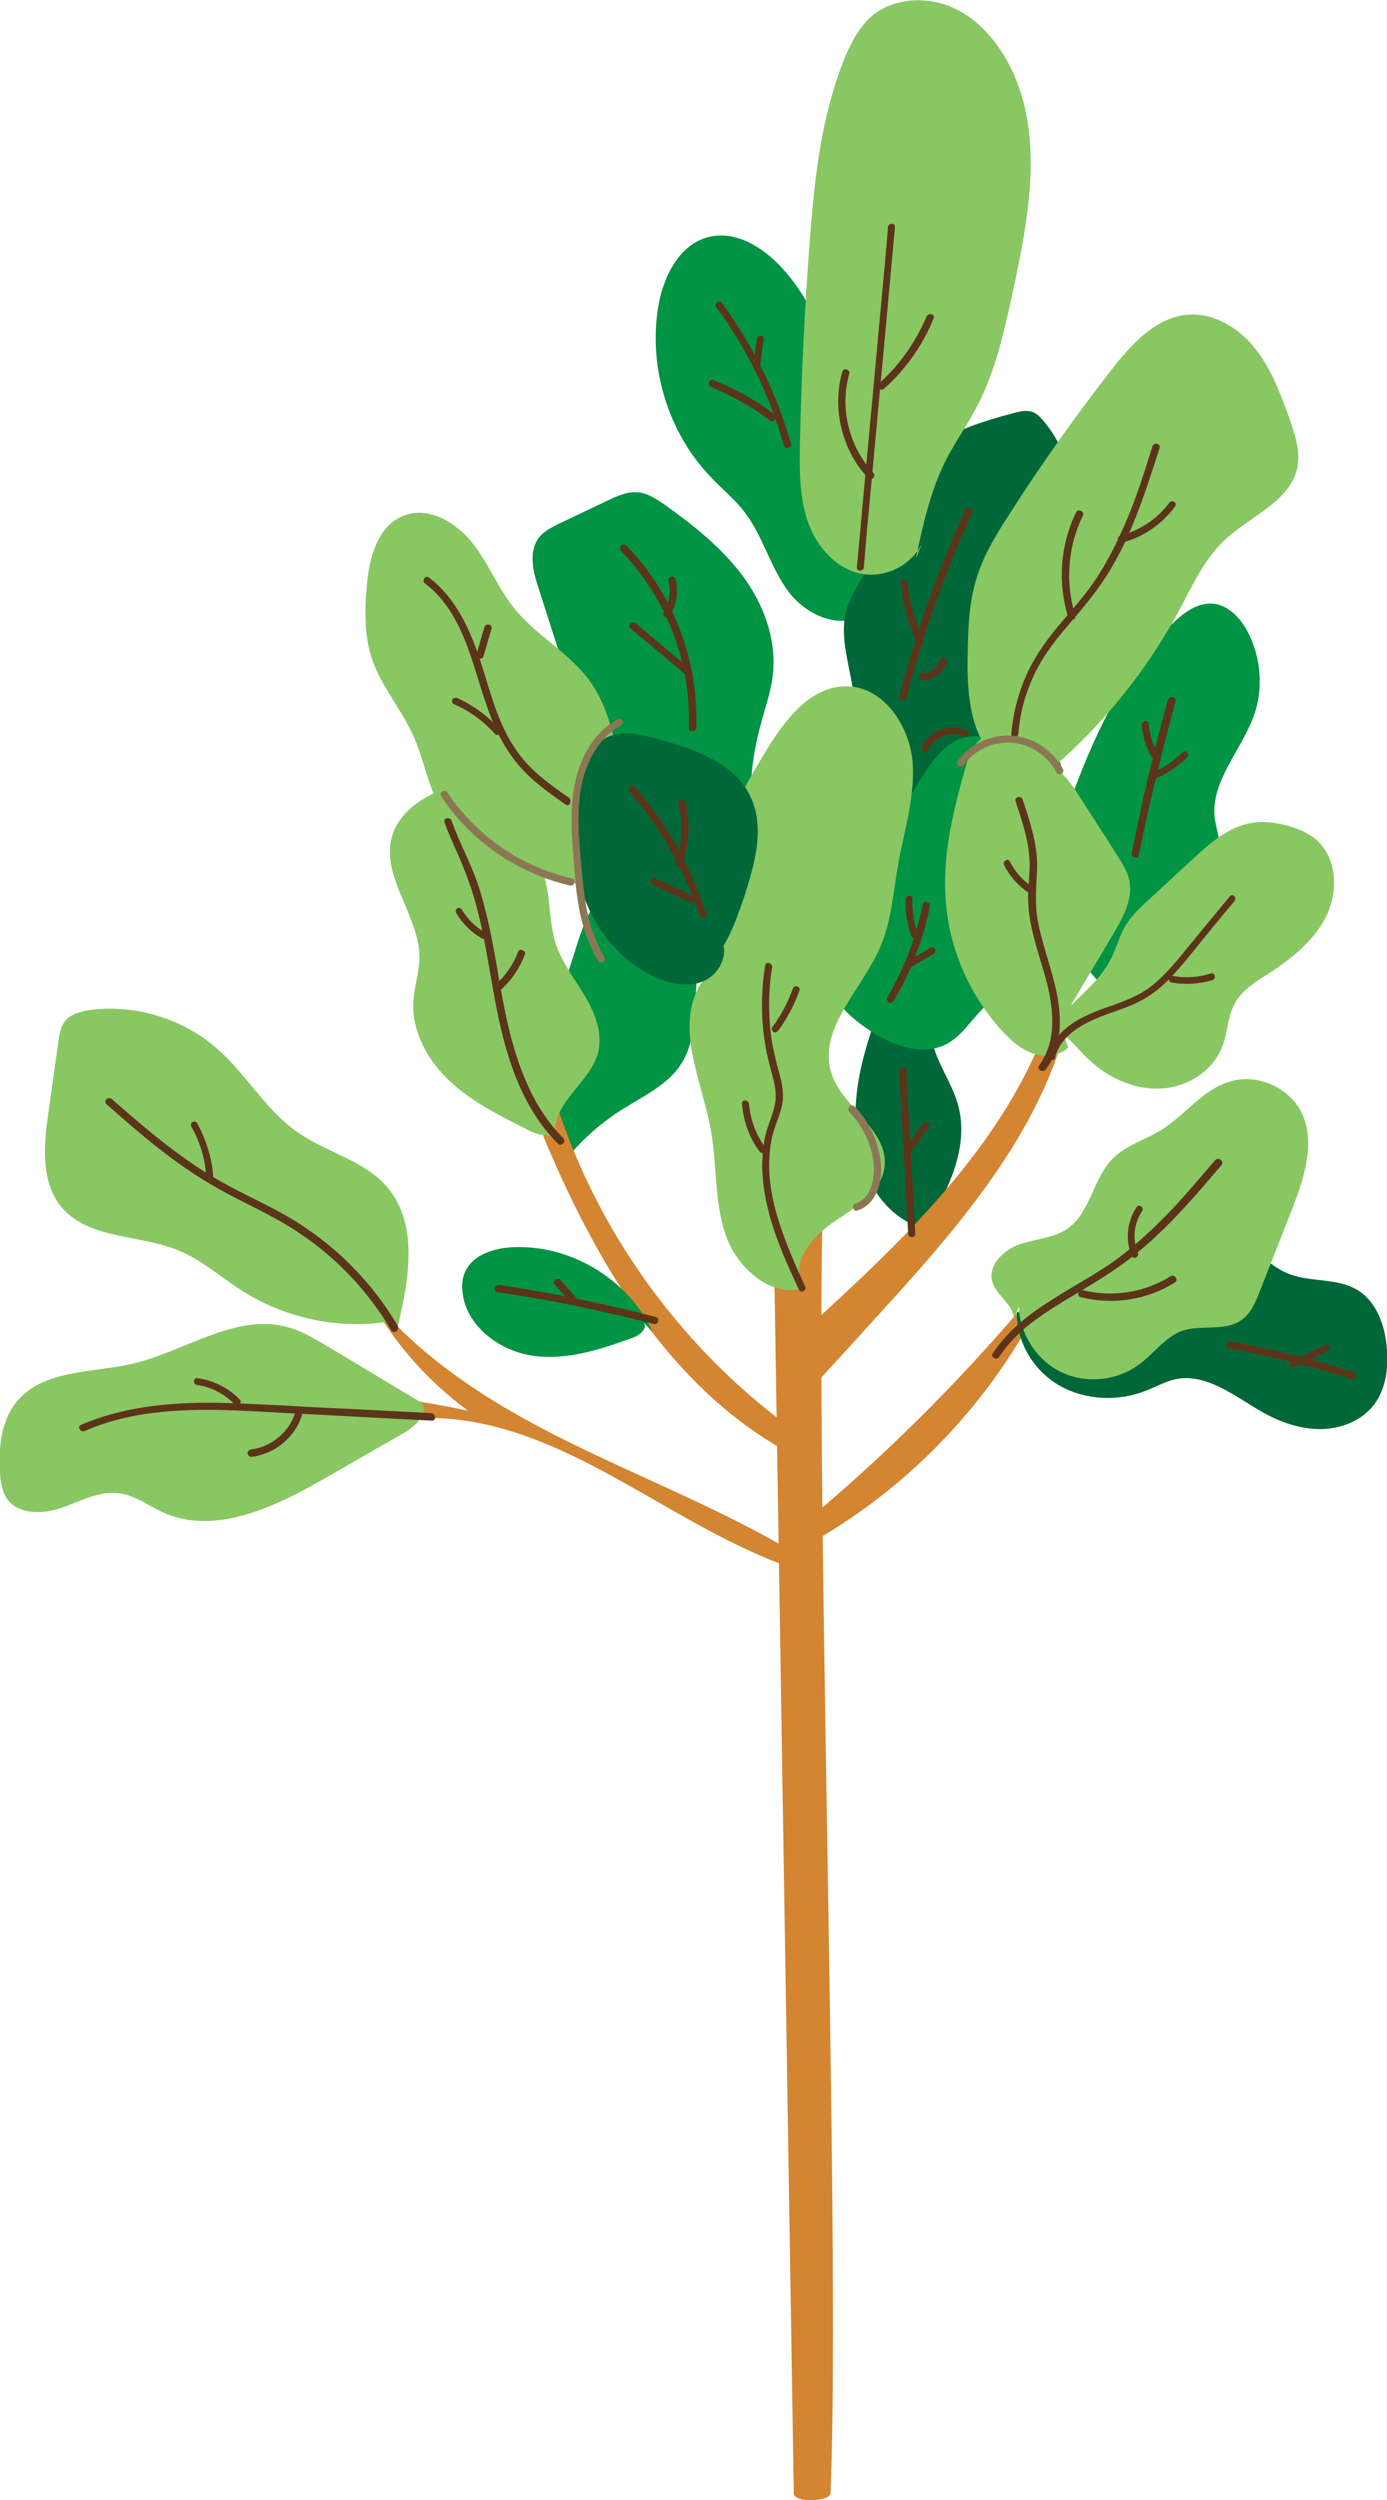 <svg xmlns="http://www.w3.org/2000/svg" width="294.6" height="530.8" style="overflow:visible;enable-background:new 0 0 294.6 530.8" xml:space="preserve">
    <style>
        .st0{fill:#006838}.st1{fill:#009444}.st2{fill:#d38531}.st3{fill:#89c763}.st4{fill:#5b341a}.st5{fill:#8c7754}
    </style>
    <path class="st0" d="M195.7 262.2c5.1-8.4 10.4-18.1 7.8-27.6-1.4-5.1-5-9.5-5.7-14.7-.6-4.5 1-9.4-1-13.5-.6-1.1-1.5-2.2-2.8-2.5-2.5-.5-4.2 2.3-5.1 4.7-2.7 6.9-5.4 13.8-6.6 21.1-1.2 7.3-.7 15.1 2.7 21.6 2.7 5.1 7.6 9.5 13.4 9.6l-2.7 1.3z"/>
    <path class="st1" d="M119.7 246.8c3.5-4.5 7.8-8.4 12.7-11.4 4.4-2.8 9.4-5.1 12.2-9.4 2.9-4.4 2.9-9.9 3.2-15.1.3-5.1 1-10.2-.2-15.2-1.2-4.9-5-9.7-10-10.2-4.1-.4-8 2-10.5 5.3s-3.8 7.3-5 11.2c-2.7 8.3-5.3 16.8-5.1 25.5.1 6-2.6 16.6 2.7 19.3zM236 209.1c7.2-4.3 13.5-10.1 18.4-16.9 2.7-3.8 5.1-8.2 4.7-12.8-.2-1.9-.8-3.8-1.1-5.7-.9-7.9 5.8-14.5 8.4-22 2-5.7 1.4-12.2-1.4-17.6-1.5-2.8-3.9-5.4-7-5.9-3.6-.5-6.8 2-9.4 4.6-10.2 10.2-16.4 23.7-21.3 37.3-1.1 3.2-2.2 6.4-2.8 9.7-1.8 10.8 2.1 22.5 10.2 29.9l1.3-.6zm-53.8-74.9c1.7-7 3.4-13.9 5.1-20.9.9-3.7 1.8-7.7.5-11.3-1.4-3.6-4.8-6.1-7-9.3-3.5-5.1-3.7-11.7-5.1-17.7-1.6-6.7-4.9-12.9-9.5-18-4-4.4-9.8-8.1-15.6-6.7-6.3 1.5-9.8 8.5-10.8 14.9-2.1 12.8 2.1 26.6 11.1 36 2.4 2.6 5.2 4.8 7.3 7.6 3.9 5.1 5.4 11.6 9.2 16.7 3.7 5.1 11.5 8.6 16.4 4.5l-1.6 4.2z"/>
    <path class="st0" d="M189.9 184.5c6.2-3.8 14.4-4.5 19.2-10 5.6-6.5 3.9-16.7 8.1-24.2 2.2-3.8 5.8-6.8 7.3-11 1.8-5.1 0-10.7.6-16 .4-3.5 1.7-6.8 2.5-10.3 1.7-8.3-.6-17.4-6.1-23.8-.6-.7-1.3-1.4-2.1-1.7-1.3-.5-2.7-.2-4.1.2-8.7 2.3-18.4 5.3-22.8 13.2-2.5 4.5-2.9 9.9-5 14.6-2.3 5-6.5 9-7.8 14.3-1.6 6.5 1.5 13.2 1.8 19.8.2 4.9-1 9.7-1.7 14.6s-.7 10.1 1.8 14.3c2.5 4.2 8.1 6.9 12.5 4.7 1-.5 2-1.8 1.3-2.7l-5.5 4z"/>
    <path class="st1" d="M178.6 204.3c3.7-14.1 9.7-27.7 17.6-39.9 2.3-3.6 5.2-7.3 9.4-8 1.7-.3 3.5 0 5.3.3 3.1.5 6.3 1 9.4 1.5 1.1.2 2.2.4 3.1 1 1.8 1.2 2.1 3.7 2.3 5.8.5 6.9.7 13.9.4 20.9-.3 6.8-1.1 14-5.7 19.1-3.3 3.6-8 5.6-11.5 9-2.5 2.4-4.4 5.6-7.4 7.4-5.8 3.4-13.3.1-18.7-4-2.3-1.7-4.5-3.7-5.5-6.4s-.4-6.2 2.1-7.6l-.8.9zm-13.4-20.2c-7.7-7.9-6.3-20.9-3.3-31.5.9-3.2 2-6.4 2.3-9.8.7-7.3-2.1-14.7-6.5-20.6-4.4-5.9-10.3-10.6-16.3-14.9-1.9-1.3-3.9-2.7-6.2-2.8-2.1-.1-4.1.8-6 1.7-3.4 1.6-6.9 3.3-10.3 4.9-1.6.8-3.3 1.6-4.4 3-2.3 3-1.3 7.2-.1 10.8 2.6 8.1 5.2 16.3 7.9 24.4 2.5 7.7 5 15.5 9.4 22.3 4.4 6.8 10.9 12.6 18.8 14.3 5.5 1.2 11.8.1 15.8-4l-1.1 2.2z"/>
    <path class="st2" d="M176.4 529.3c2.3-55-3.9-231.9-1.3-282.8l-10.9 7.1 4.4 275.7c0 2.2 7.8 1.8 7.8 0z"/>
    <path class="st2" d="M167.1 328.7c-15.3-8.9-31.8-15.3-47.6-23.2-15.8-7.9-31.1-17.7-41.9-31.6 5.1 10.1 12.7 18.9 21.8 25.6-5.6-1.2-11.3-2.2-17-2.8 1.8 3.9 7.1 4.2 11.3 4.4 28 1.5 50.2 24.3 77 32.6-.3-1.3-.6-2.5-.9-3.8l-2.7-1.2z"/>
    <path class="st3" d="M89.2 297.6c-6.6-3.9-13.1-7.9-19.7-11.8-2.7-1.6-5.5-3.3-8.6-4.1-11-2.9-21.6 5.2-32.7 7.8-8.6 2-18.9 1.2-24.6 8-3.4 4.1-3.9 9.8-3.6 15.1.1 1.9.4 4 1.5 5.6 2.4 3.4 7.6 3.3 11.6 1.9s7.9-3.6 12.1-3.1c3.5.4 6.5 2.8 9.7 4.2 11.1 4.8 23.7-1.4 34.2-7.4 5.6-3.2 11.1-6.4 16.7-9.6 2.5-1.4 5.4-4.3 3.7-6.7l-.3.1zm-4.7-16.1c2.4-9.9 4.4-21.6-2.2-29.4-4.9-5.8-13-7.4-19.2-11.8-6.6-4.6-10.7-12.1-16.8-17.5-7.3-6.5-17.4-9.6-27-8.4-2 .3-4.2.8-5.5 2.4-.9 1.2-1.2 2.8-1.4 4.3l-2.1 15c-1 6.9-1.7 14.7 2.7 20.1 5.8 7 16.6 5.8 25 9.3 5 2.1 9.1 5.8 13.7 8.7 9.4 5.9 21 8.2 31.9 6.2l.9 1.1z"/>
    <path class="st2" d="M217.8 276.7c-14.8 17.5-31.1 33.6-48.8 48.1.6 1.2 1.3 2.4 1.9 3.5 21-11.5 38.4-29.3 49.5-50.5-.9-.4-1.8-.8-2.7-1.1h.1z"/>
    <path class="st0" d="M216 278.5c-.2 6.4 3.6 12.6 9.1 15.7s12.5 3.4 18.4 1c2.1-.8 4-1.9 6.2-2.4 6.5-1.3 12.4 3.5 18.1 6.8 3.8 2.2 8.1 3.8 12.6 3.8 4.4 0 9-1.8 11.6-5.4 2.3-3.2 2.9-7.4 2.6-11.3-.3-5-2.1-10.4-6.4-12.9-4.4-2.6-10.1-1.5-14.8-3.5-6.2-2.6-10.2-10.3-16.9-10.4-3.7 0-6.9 2.3-10.3 3.5-5.3 1.9-11.4 1.3-16.5 3.8s-8.2 7.8-10.8 12.9l-2.9-1.6z"/>
    <path class="st2" d="M172 295.1c4.3-4.7 8.6-9.3 12.8-14 18.7-20.4 38.3-42.3 43.1-69.6l-3.9 1.2c-8.5 28.5-31.5 50.1-53.5 70.1l1.5 12.3z"/>
    <path class="st3" d="M221.9 221.6c2.4-7.3 10.7-11.2 14.1-18.1 1.1-2.2 1.7-4.5 2.8-6.6 1.3-2.2 3.1-4 5-5.7 3.1-2.9 6.3-5.8 9.4-8.7 3.7-3.4 7.7-7 12.7-7.8 2.4-.4 4.8-.1 7.2.5 2.3.6 4.6 1.5 6.4 3 4.5 3.9 4.8 11 2.2 16.3-2.6 5.3-7.5 9.1-12.4 12.3-2.7 1.7-5.5 3.4-7 6.2-1.6 2.8-1.5 6.2-2.7 9.2-2 5.3-7.7 8.8-13.4 8.9-5.7.2-11.2-2.5-15.3-6.5-2.3-2.2-4.2-4.8-7-6.3l-2 3.3z"/>
    <path class="st3" d="m225.1 217.4 11.4-19.2c2.1-3.5 4.3-7.6 3.3-11.6-.4-1.7-1.4-3.2-2.3-4.7-2.7-4.3-5.5-8.5-8.2-12.8-1.1-1.7-2.2-3.4-3.7-4.8-2.5-2.2-5.7-3.3-8.5-5.2-2.2-1.4-4.5-3.4-7-3-2.9.6-4.2 3.9-5 6.7-2.5 8.9-4.8 18-4.3 27.2.5 10.6 4.8 20.9 11.9 28.7 1.8 2 3.9 3.9 6.5 4.9 2.6.9 5.7.7 7.7-1.2l-1.8-5z"/>
    <path class="st2" d="M165.6 301.4c-21.9-16.8-38.6-40.2-47.2-66.4-1.7-.3-3.2 1.3-3.4 3s.4 3.3 1.1 4.9c11.1 26.2 26.8 52.3 51.8 65.7-.1-2.6-.1-5.2-.2-7.8l-2.1.6z"/>
    <path class="st3" d="M117.9 239.9c.2-6.3 7.4-10.2 9.1-16.3 1.1-4.2-.6-8.5-2.8-12.2-2.2-3.7-4.9-7.1-6.2-11.2-1.5-4.8-1-10-2.6-14.8-2-5.9-7-10.2-11.8-14.2-2.1-1.7-4.3-3.5-7-3.7-2-.2-4 .6-5.8 1.6-3.3 1.8-6.2 4.5-7.4 8-2.9 8.7 5.8 17.3 5.7 26.4-.1 3-1.1 6-1.3 9-.4 6.4 3 12.6 7.7 17s10.5 7.3 16.3 10.2c1.3.7 2.7 1.3 4.2 1.3s3.1 3 3.3 1.5l-1.4-2.6z"/>
    <path class="st1" d="M138.6 282.7c-5.2-11.2-17.6-18.6-29.9-17.9-4.1.2-8.7 1.8-10.1 5.7-.4 1.1-.5 2.2-.4 3.4.5 7.3 7.6 12.8 14.8 13.9 7.3 1.1 14.5-1.3 21.4-3.8 1.4-.5 3.1-1.8 2.4-3.1l1.8 1.8z"/>
    <path class="st3" d="M170.2 272.4c-2-5.1 2.7-10.2 7.2-13.2s10-6.3 10.5-11.7c.7-7.7-8.9-12.3-11.3-19.6-3-9.4 6.4-17.7 10.3-26.7 2.4-5.4 2.8-11.5 3.8-17.3 1.3-7.5 3.8-15 3.1-22.5-.8-7.6-6.2-15.5-13.8-15.7-7.9-.2-13.5 7.4-17.6 14.2-4.1 6.8-8.4 14.1-8.7 22.1-.2 6.6 2.3 13.5-.3 19.6-1.3 3-3.6 5.3-5.1 8.2-4.7 9.2.9 20 2.7 30.2 1.3 7.3.7 15 3.1 22.1 2.4 7 9.5 13.5 16.7 11.4l-.6-1.1zm-34.9-92.3c-1.3-6.1-2.5-12.1-3.8-18.2-1.2-5.9-2.5-12-6-17-4.3-6.2-11.6-9.9-16.3-15.8-3.5-4.3-5.5-9.7-9-14-3.5-4.3-9.3-7.7-14.5-5.6-5.6 2.2-7.3 9.1-7.8 15-.5 5.3-.5 10.7 1.2 15.7 2 5.6 6 10.2 8.5 15.6 2.6 5.6 3.4 11.9 6.7 17.1 6 9.6 18.4 12.7 29.5 15 2.9.6 6.2 1.2 8.8-.3 2.6-1.5 3.6-5.9 1-7.3l1.7-.2z"/>
    <path class="st0" d="M148.8 206.3c5-3.6 7.2-9.9 9.2-15.7 2.3-7.1 4.6-15 1.3-21.7-3.6-7.2-12.2-10-20-12.1-3.9-1.1-8.6-2-11.7.6-1.5 1.3-2.4 3.2-3 5.1-2.8 8.1-3.7 17-1.4 25.3 2.3 8.3 7.8 15.8 15.6 19.5 3.3 1.6 7.3 2.4 10.6 1 3.4-1.4 5.6-5.8 3.7-9l-4.3 7z"/>
    <path class="st3" d="M211.1 172.4c16.4-10.7 30-25.5 39.3-42.7 2.9-5.4 5.4-11.1 9.9-15.2 5.5-5.1 14-8.2 15.3-15.5.6-3.4-.6-6.8-1.7-10.1-1.9-5.2-3.8-10.5-7.3-14.9-3.4-4.3-8.7-7.6-14.2-7.2-6.9.5-12.1 6.3-16.4 11.8-7.6 9.8-14.8 19.9-21.5 30.4-2.8 4.3-5.5 8.7-7 13.5-1.9 5.9-1.9 12.3-2 18.5 0 8.2 1.2 18.4 8.8 21.4l-3.2 10zm-16.6-53.7c1.5-7.2 3.1-14.4 6.4-21 2-3.9 4.6-7.5 6.6-11.4 3.9-7.4 5.7-15.6 7.5-23.8 3.6-16.5 7.1-34.8-1.1-49.6-2.8-5-6.9-9.5-12.3-11.6-5.3-2.1-11.9-1.6-16.3 2-2.7 2.3-4.4 5.5-5.8 8.8-5 12.2-6.5 25.6-7.5 38.9-1.1 14.5-1.8 29-2.1 43.5-.1 5.6-.1 11.3 1.8 16.6 1.9 5.2 6.2 10 11.8 10.8 5 .7 10.3-2.1 12.4-6.7l-1.4 3.5zm20.6 162.1c1.2-3.1-3.3-5.4-4.3-8.6-1.1-3.5 2.3-6.8 5.7-8 3.4-1.2 7.3-1.3 10.3-3.4 4.9-3.5 5.4-10.8 9.7-15 2.8-2.7 6.7-3.8 10-5.8 5.2-3.2 8.9-8.7 14.8-10.4 5.6-1.7 12.2 1.1 15 6.3 3.3 6.4.7 14.2-1.9 20.9-2.3 5.8-4.5 11.5-6.8 17.3-.9 2.3-1.9 4.8-4 6.2-3.5 2.4-8.4.9-12.4 2.2-3.7 1.3-6.1 4.9-9.3 7.2-4.7 3.5-11.3 4.1-16.5 1.6-5.2-2.5-8.8-8.1-9-13.9l-1.3 3.4z"/>
    <path class="st4" d="M118.5 242.8c-6.3-6.3-9.7-14.7-11.8-23.2-2.4-9.6-3.2-19.5-6-29-.8-2.7-1.8-5.4-2.9-8-1.2-2.7-2.4-5.3-3.4-8-.3-.9 1.1-1.3 1.5-.4 1.7 4.8 4.2 9.2 5.8 14.1 1.5 4.7 2.5 9.5 3.4 14.4 1.6 9.1 2.9 18.3 6.6 26.8 1.9 4.5 4.5 8.7 8 12.2.6.7-.5 1.8-1.2 1.1zm51.2 31c-3.8-8.1-7.6-16.7-7.8-25.9 0-2.2.2-4.5.6-6.6.5-2.2 1.5-4.2 2-6.4.6-2.4.1-4.7-.6-7.1-.6-2.3-1.2-4.6-1.5-6.9-.8-5.3-.7-10.6.1-15.9.2-1 1.6-.6 1.5.4-.8 4.6-.8 9.3-.3 14 .3 2.3.8 4.6 1.4 6.9.6 2.2 1.3 4.5 1.2 6.8-.1 2.3-1.1 4.4-1.8 6.5-.7 2.1-1 4.2-1.1 6.4-.2 4.4.6 8.7 1.9 12.9 1.5 4.9 3.6 9.6 5.7 14.2.5.8-.9 1.6-1.3.7zm51-47.6c4.2-5.7 2.9-13.3 1.1-19.6-1.1-3.7-2.3-7.4-3-11.2-.3-1.9-.5-3.9-.4-5.9.1-2.1.3-4.1.3-6.2-.1-4.6-1.6-9-3-13.2-.3-.9 1.2-1.3 1.5-.4 1.3 3.9 2.6 7.8 3 12 .2 2.1 0 4.2-.1 6.3-.1 2.1-.1 4.1.1 6.1 1.1 7.5 4.7 14.5 4.9 22.2.1 3.8-.7 7.7-3 10.8-.7.7-2-.1-1.4-.9z"/>
    <path class="st4" d="M262.2 191.3c-2.5 3-5 6-7.4 9-2.2 2.7-4.4 5.5-6.9 8-2.4 2.4-5.2 4.2-8.3 5.4-3.1 1.2-6.3 2.1-9.2 3.7-2.8 1.5-5.5 3.8-6.3 7.1-.2 1-1.7.5-1.5-.4 1.7-6.4 8.5-8.9 14.1-10.8 3.3-1.2 6.4-2.5 9-4.9 2.7-2.4 4.9-5.2 7.1-7.9l8.4-10.2c.6-.8 1.6.3 1 1zm-47.4-35.5c.4-4.5 1.5-8.8 3.4-12.9s4.6-7.7 7.6-11.2c2.9-3.4 5.9-6.8 8.2-10.7 2.3-3.8 4.2-7.9 5.9-12 1.9-4.7 3.4-9.5 4.9-14.3.3-.9 1.8-.5 1.5.4-2.7 8.4-5.4 17-9.8 24.7-2.2 3.9-4.9 7.4-7.8 10.8-2.9 3.4-5.9 6.8-8.1 10.8-2.4 4.4-3.9 9.3-4.3 14.3 0 1.1-1.6 1.1-1.5.1z"/>
    <path class="st4" d="M249.6 107.5c-2.7 3.7-6.7 6.5-11.2 7.7-1 .2-1.4-1.2-.4-1.5 4.1-1.1 7.8-3.5 10.3-6.9.2-.3.7-.5 1-.3.4.1.6.7.3 1zm-19.6 2c-3.2 6.5-3.8 14.2-1.6 21.2.3.9-1.2 1.3-1.5.4-2.3-7.4-1.7-15.5 1.7-22.4.5-.8 1.8-.1 1.4.8z"/>
    <path class="st5" d="M224.4 164c-1.8-3.4-5.3-5.9-9.2-6.3-4-.4-8.1 1.4-10.5 4.7-.6.8-1.9 0-1.3-.8 2.1-2.9 5.3-4.8 8.8-5.3 3.5-.5 7 .4 9.8 2.6 1.6 1.2 2.9 2.7 3.8 4.4.4.8-1 1.6-1.4.7zm-92.5-10c-5.8 3.2-8.4 10-8.9 16.3-.3 3.9 0 7.7.3 11.6.3 3.5.6 7 1.2 10.5.7 3.8 1.9 7.5 3.9 10.8.5.8-.8 1.6-1.3.8-3.9-6.2-4.7-13.6-5.2-20.7-.6-7.6-1.3-15.6 2.1-22.7 1.6-3.3 4-6.2 7.2-7.9.8-.5 1.6.8.7 1.3z"/>
    <path class="st4" d="M120.1 170.8c-3.2-2.3-6.4-4.5-9.1-7.4-2.6-2.8-4.6-6.1-6.1-9.6-2.9-6.8-4.2-14.1-7.4-20.7-1.7-3.5-4-6.8-7.2-9.2-.8-.6 0-1.9.8-1.3 5.7 4.3 8.7 11 10.9 17.6 2.3 7.1 4 14.7 8.8 20.6 2.8 3.5 6.5 6.1 10.1 8.6.7.7 0 2-.8 1.4z"/>
    <path class="st5" d="M121.1 188c-8.7-2-16.7-6.6-22.8-13.1-1.7-1.8-3.3-3.8-4.6-5.9-.5-.8.8-1.6 1.3-.8 4.7 7.1 11.6 12.8 19.6 16.1 2.3.9 4.6 1.7 7 2.2.8.2.4 1.7-.5 1.5z"/>
    <path class="st4" d="M146.3 154.5c.4-10.8-2.7-21.6-8.7-30.5-1.7-2.5-3.6-4.9-5.7-7.1-.7-.7.4-1.8 1.1-1.1 7.8 7.9 12.8 18.4 14.4 29.4.4 3.1.6 6.2.5 9.3-.1 1-1.7 1-1.6 0zm43.8-106.3c-.9 9.4-1.7 18.8-2.6 28.2-.9 9.4-1.7 18.7-2.6 28.1-.5 5.3-1 10.6-1.4 15.9-.1 1-1.6 1-1.5 0 .9-9.4 1.7-18.8 2.6-28.2.9-9.4 1.7-18.7 2.6-28.1.5-5.3 1-10.6 1.4-15.9.1-.9 1.6-.9 1.5 0z"/>
    <path class="st4" d="M198.3 67.6c-2.3 5.7-5.9 10.8-10.5 14.9-.7.7-1.8-.4-1.1-1.1 4.4-3.9 7.8-8.8 10.1-14.2.4-.9 1.9-.5 1.5.4zm-17.9 11.7c-2.1 7.3-.1 15.5 5.1 21.1.7.7-.4 1.8-1.1 1.1-5.6-5.9-7.7-14.7-5.5-22.6.2-.9 1.7-.5 1.5.4zm26.1 29.6c-4.5 9.9-8.3 20-11.5 30.4-.9 2.9-1.7 5.9-2.5 8.9-.2 1-1.7.5-1.5-.4 2.8-10.6 6.2-21 10.4-31.1 1.2-2.9 2.4-5.7 3.7-8.5.5-.9 1.8-.1 1.4.7z"/>
    <path class="st4" d="M192.8 123.8c.4 4.1 1.5 8 3.2 11.8.4.9-.9 1.7-1.3.8-1.8-4-2.9-8.2-3.4-12.5-.1-1.1 1.4-1.1 1.5-.1zm8.3 16.8c-.7 2.2-2.8 3.8-5.2 3.9-.4 0-.8-.4-.8-.8s.3-.8.8-.8h.6c.2 0 .5-.1.7-.2.3-.1.4-.2.5-.2.2-.1.4-.2.6-.4.1-.1.1-.1.2-.1.1-.1.2-.1.2-.2.1-.1.2-.2.2-.3.2-.3 0 0 .1-.2s.3-.4.4-.6c0-.1.1-.2.1-.3-.1.2 0 0 0-.1s0-.1.1-.2c.1-.4.5-.7.9-.5.5.2.8.6.6 1zm48.6 8.3c-2.3 8.4-4.4 16.9-6.3 25.4l-1.5 7.2c-.2 1-1.7.6-1.5-.4 1.7-8.5 3.6-17 5.8-25.5.6-2.4 1.3-4.8 1.9-7.1.4-1 1.8-.5 1.6.4z"/>
    <path class="st4" d="M252.1 160.8c-2.1 2.1-4.6 3.7-7.3 4.8-.4.2-.8-.2-.9-.5-.1-.4.1-.8.5-.9 2.5-1 4.8-2.5 6.7-4.4.7-.8 1.7.3 1 1zm-8.1-6.9c.2 2.1.8 4.2 1.9 6 .5.9-.8 1.6-1.3.8-1.2-2.1-1.9-4.4-2.1-6.8 0-.4.4-.8.8-.8s.7.3.7.8zm-132.5 48.7c-1.1 2.9-2.8 5.5-5.1 7.5-.7.7-1.8-.4-1.1-1.1 2.1-1.9 3.7-4.2 4.7-6.8.1-.4.5-.7.9-.5.4.1.8.5.6.9zm-13.4-9.5c1.2 2 2.8 3.7 4.9 4.8.4.2.5.7.3 1-.2.4-.7.5-1 .3-2.2-1.3-4.1-3.1-5.4-5.4-.2-.4-.1-.8.3-1 .2-.2.7 0 .9.3zm-15 89.3c-4.9-8.2-11.5-15.3-19.5-20.6-4.4-3-9.2-5.2-13.8-7.6-4.7-2.4-9.2-5.2-13.5-8.4-4.8-3.6-9.3-7.5-13.7-11.4-.7-.6.3-1.7 1.1-1.1 8 7 16.1 13.9 25.7 18.9 4.8 2.5 9.7 4.7 14.2 7.6 4 2.6 7.8 5.6 11.1 9 3.8 3.8 7.1 8.1 9.8 12.7.4 1-.9 1.8-1.4.9z"/>
    <path class="st4" d="M41.9 238.5c1.9 3.5 3.1 7.3 3.4 11.3.1 1-1.5 1-1.5 0-.2-3.7-1.3-7.3-3.1-10.5-.6-.9.7-1.7 1.2-.8zm49.8 63.1c-10.2-.5-20.5-1.1-30.7-1.6-9.3-.5-18.7-1.2-28-.1-5.1.6-10.2 1.8-15 3.9-.9.4-1.7-.9-.8-1.3 8.6-3.7 18-4.7 27.2-4.7 4.7 0 9.5.3 14.2.5 5.2.3 10.4.6 15.5.8l17.4.9c1.2.1 1.2 1.7.2 1.6z"/>
    <path class="st4" d="M49.8 298.1c-2.2-2.2-5-3.7-8.1-4.1-.4-.1-.6-.6-.5-.9.1-.4.5-.6.9-.5 3.3.5 6.5 2.1 8.8 4.5.7.6-.4 1.7-1.1 1zm14.3 2.5c-1.6 4.7-5.8 8.1-10.7 8.7-.4 0-.8-.4-.8-.8 0-.5.4-.7.8-.8 4.2-.5 7.9-3.6 9.2-7.5.3-.9 1.8-.5 1.5.4zm74.8-19.5c-8.5-2.2-17.1-4.1-25.8-5.6l-7.5-1.2c-1-.1-.6-1.6.4-1.5 8.7 1.3 17.4 3 26 5 2.5.6 4.9 1.2 7.3 1.8.9.2.5 1.7-.4 1.5z"/>
    <path class="st4" d="M119 271.7c1.1 1.2 2.2 2.5 3.3 3.7.3.3.3.8 0 1.1-.3.3-.8.3-1.1 0-1.1-1.2-2.2-2.5-3.3-3.7-.3-.3-.3-.8 0-1.1.3-.2.8-.3 1.1 0zm50.8-61.4c-1.1 3.1-2.6 5.9-4.5 8.5-.2.3-.7.5-1 .3-.3-.2-.5-.7-.3-1 1.9-2.5 3.3-5.2 4.4-8.2.3-.9 1.7-.5 1.4.4zm-10.7 24.1c.3 3.4 1.5 6.6 3.5 9.3.2.3.1.9-.3 1-.4.2-.8.1-1-.3-2.2-2.9-3.4-6.4-3.7-10.1-.1-.9 1.4-.9 1.5.1zm33.4-7c.5 9 1 17.9 1.5 26.9.1 2.5.3 5.1.4 7.6.1 1-1.5 1-1.5 0-.5-9-1-17.9-1.5-26.9-.1-2.5-.3-5.1-.4-7.6-.1-1 1.5-1 1.5 0z"/>
    <path class="st4" d="M197.3 239.3c-1.1 1.5-2.1 3-3.2 4.5-.2.3-.7.5-1 .3-.3-.2-.5-.7-.3-1 1.1-1.5 2.1-3 3.2-4.5.2-.3.7-.5 1-.3.4.2.6.7.3 1z"/>
    <path class="st5" d="M181.5 234.9c2.6 2.7 4.4 6 5.2 9.7.7 3.1.7 6.5-.9 9.3-.8 1.5-2.1 2.6-3.7 3.1-.9.3-1.3-1.2-.4-1.5 3.3-1 4.1-5.2 3.9-8.2-.4-4.2-2.3-8.2-5.2-11.2-.7-.9.4-1.9 1.1-1.2z"/>
    <path class="st4" d="M148.6 194.3c-2.5-7.4-6.1-14.5-10.7-20.9-1.3-1.8-2.7-3.6-4.2-5.3-.6-.7.4-1.8 1.1-1.1 5.3 6.1 9.6 13 12.8 20.5.9 2.1 1.7 4.2 2.4 6.4.3 1-1.1 1.4-1.4.4z"/>
    <path class="st4" d="M143.4 183.1c1.5-4 1.7-8.3.7-12.4-.2-1 1.2-1.4 1.5-.4 1.1 4.4.8 9-.7 13.2-.3.9-1.8.5-1.5-.4zm3 8.4c-2.6-1.2-5.2-2.4-7.8-3.7-.4-.2-.5-.7-.3-1 .2-.4.7-.5 1-.3 2.6 1.2 5.2 2.4 7.8 3.7.4.2.5.7.3 1-.2.4-.6.5-1 .3zm-2.9-68.5c.6 2.6.2 5.4-1.2 7.7-.5.8-1.8.1-1.3-.8 1.2-1.9 1.5-4.3 1-6.5-.2-1 1.3-1.4 1.5-.4zm2.2 20.3c-3.9-3.3-7.8-6.6-11.8-9.9-.8-.6.3-1.7 1.1-1.1 3.9 3.3 7.8 6.6 11.8 9.9.8.6-.3 1.7-1.1 1.1zm20.8-48.7c-2.3-8.3-5.8-16.2-10.3-23.4-1.3-2.1-2.6-4.1-4.1-6-.6-.8.7-1.6 1.3-.8 5.1 7 9.3 14.7 12.3 22.8.9 2.3 1.6 4.7 2.3 7 .3.9-1.2 1.3-1.5.4z"/>
    <path class="st4" d="M162.2 72.2c-.3 1.9-.5 3.8-.8 5.7-.1.4-.6.6-.9.5-.4-.1-.6-.5-.5-.9.3-1.9.5-3.8.8-5.7.1-.4.6-.6.9-.5.5.1.6.5.5.9zm1.4 17.1c-3.8-2.9-8.1-5.3-12.5-7.1-.9-.4-.5-1.8.4-1.5 4.6 1.8 8.9 4.2 12.9 7.2.7.7 0 2-.8 1.4zm95.8 158.1c-5.7 6.7-11.5 13.5-18.4 19-3.1 2.5-6.5 4.7-10 6.8-3.3 2-6.6 3.9-9.8 6.1-3.5 2.4-6.7 5.3-9 8.8-.5.8-1.9.1-1.3-.8 4.2-6.5 11-10.5 17.5-14.4 3.4-2 6.8-4 9.9-6.4 3.5-2.7 6.8-5.8 9.9-9 3.5-3.6 6.7-7.5 10-11.3.8-.6 1.9.5 1.2 1.2z"/>
    <path class="st4" d="M242.6 257.1c-1.8 2.7-2.1 6-.9 9 .2.4-.2.8-.5.9-.4.1-.8-.1-.9-.5-1.3-3.3-.9-7.2 1.1-10.2.4-.8 1.7 0 1.2.8zm6.9 15.2c-5.9 3.7-13.2 4.8-19.9 3.1-1-.2-.6-1.7.4-1.5 6.3 1.6 13.2.5 18.7-3 .9-.4 1.7.9.8 1.4zm11.9 12.5c8.9 1.6 17.6 3.8 26.2 6.5.9.3.5 1.8-.4 1.5-8.6-2.7-17.3-4.9-26.2-6.5-1-.2-.5-1.7.4-1.5z"/>
    <path class="st4" d="M282 286.9c-2.3 1.1-4.7 2.2-7 3.3-.4.2-.8.1-1-.3-.2-.3-.1-.9.3-1 2.3-1.1 4.7-2.2 7-3.3.4-.2.8-.1 1 .3.2.2.1.8-.3 1zm-67.5-104c1.1 2.2 2.8 4.1 4.9 5.5.3.2.5.7.3 1-.2.3-.7.5-1 .3-2.3-1.5-4.2-3.6-5.4-6-.2-.4-.1-.8.3-1 .2-.3.7-.2.9.2zm43 25.2c-2.8.8-5.8 1-8.7.5-.4-.1-.6-.6-.5-.9.1-.4.5-.6.9-.5 2.6.5 5.3.3 7.9-.5.9-.4 1.4 1.1.4 1.4zm-52.9-51.8c-2.8-1.3-6.3.3-7.5 3-.2.4-.7.5-1 .3-.4-.2-.4-.7-.3-1 1.5-3.6 6.1-5.1 9.6-3.5.4.2.5.7.3 1-.3.3-.7.4-1.1.2zm-7.1 36.1c-1.4 7.1-4 13.9-7.7 20.1-.5.9-1.8.1-1.3-.8 3.6-6.1 6.1-12.8 7.5-19.7.2-.9 1.7-.5 1.5.4z"/>
    <path class="st4" d="M198.3 202.5c-1.7 1-3.5 2-5.2 3.1-.4.2-.8.1-1-.3-.2-.4-.1-.8.3-1 1.7-1 3.5-2 5.2-3.1.4-.2.8-.1 1 .3.2.3.1.8-.3 1zm-4.5-11.6c-.1 2.5.3 5 1.2 7.4.1.4-.2.8-.5.9-.4.1-.8-.1-.9-.5-.9-2.5-1.4-5.2-1.2-7.8 0-1 1.5-1 1.4 0zm-89.4-57.4c-.6 1.9-1.1 3.9-1.7 5.8-.3.9-1.7.5-1.5-.4.6-1.9 1.1-3.9 1.7-5.8.3-.9 1.8-.5 1.5.4zm.7 22.3c-2.4-2.7-5.4-4.9-8.7-6.3-.4-.2-.5-.7-.3-1 .2-.4.7-.4 1-.3 3.4 1.5 6.5 3.8 9 6.6.8.6-.3 1.7-1 1z"/>
</svg>
